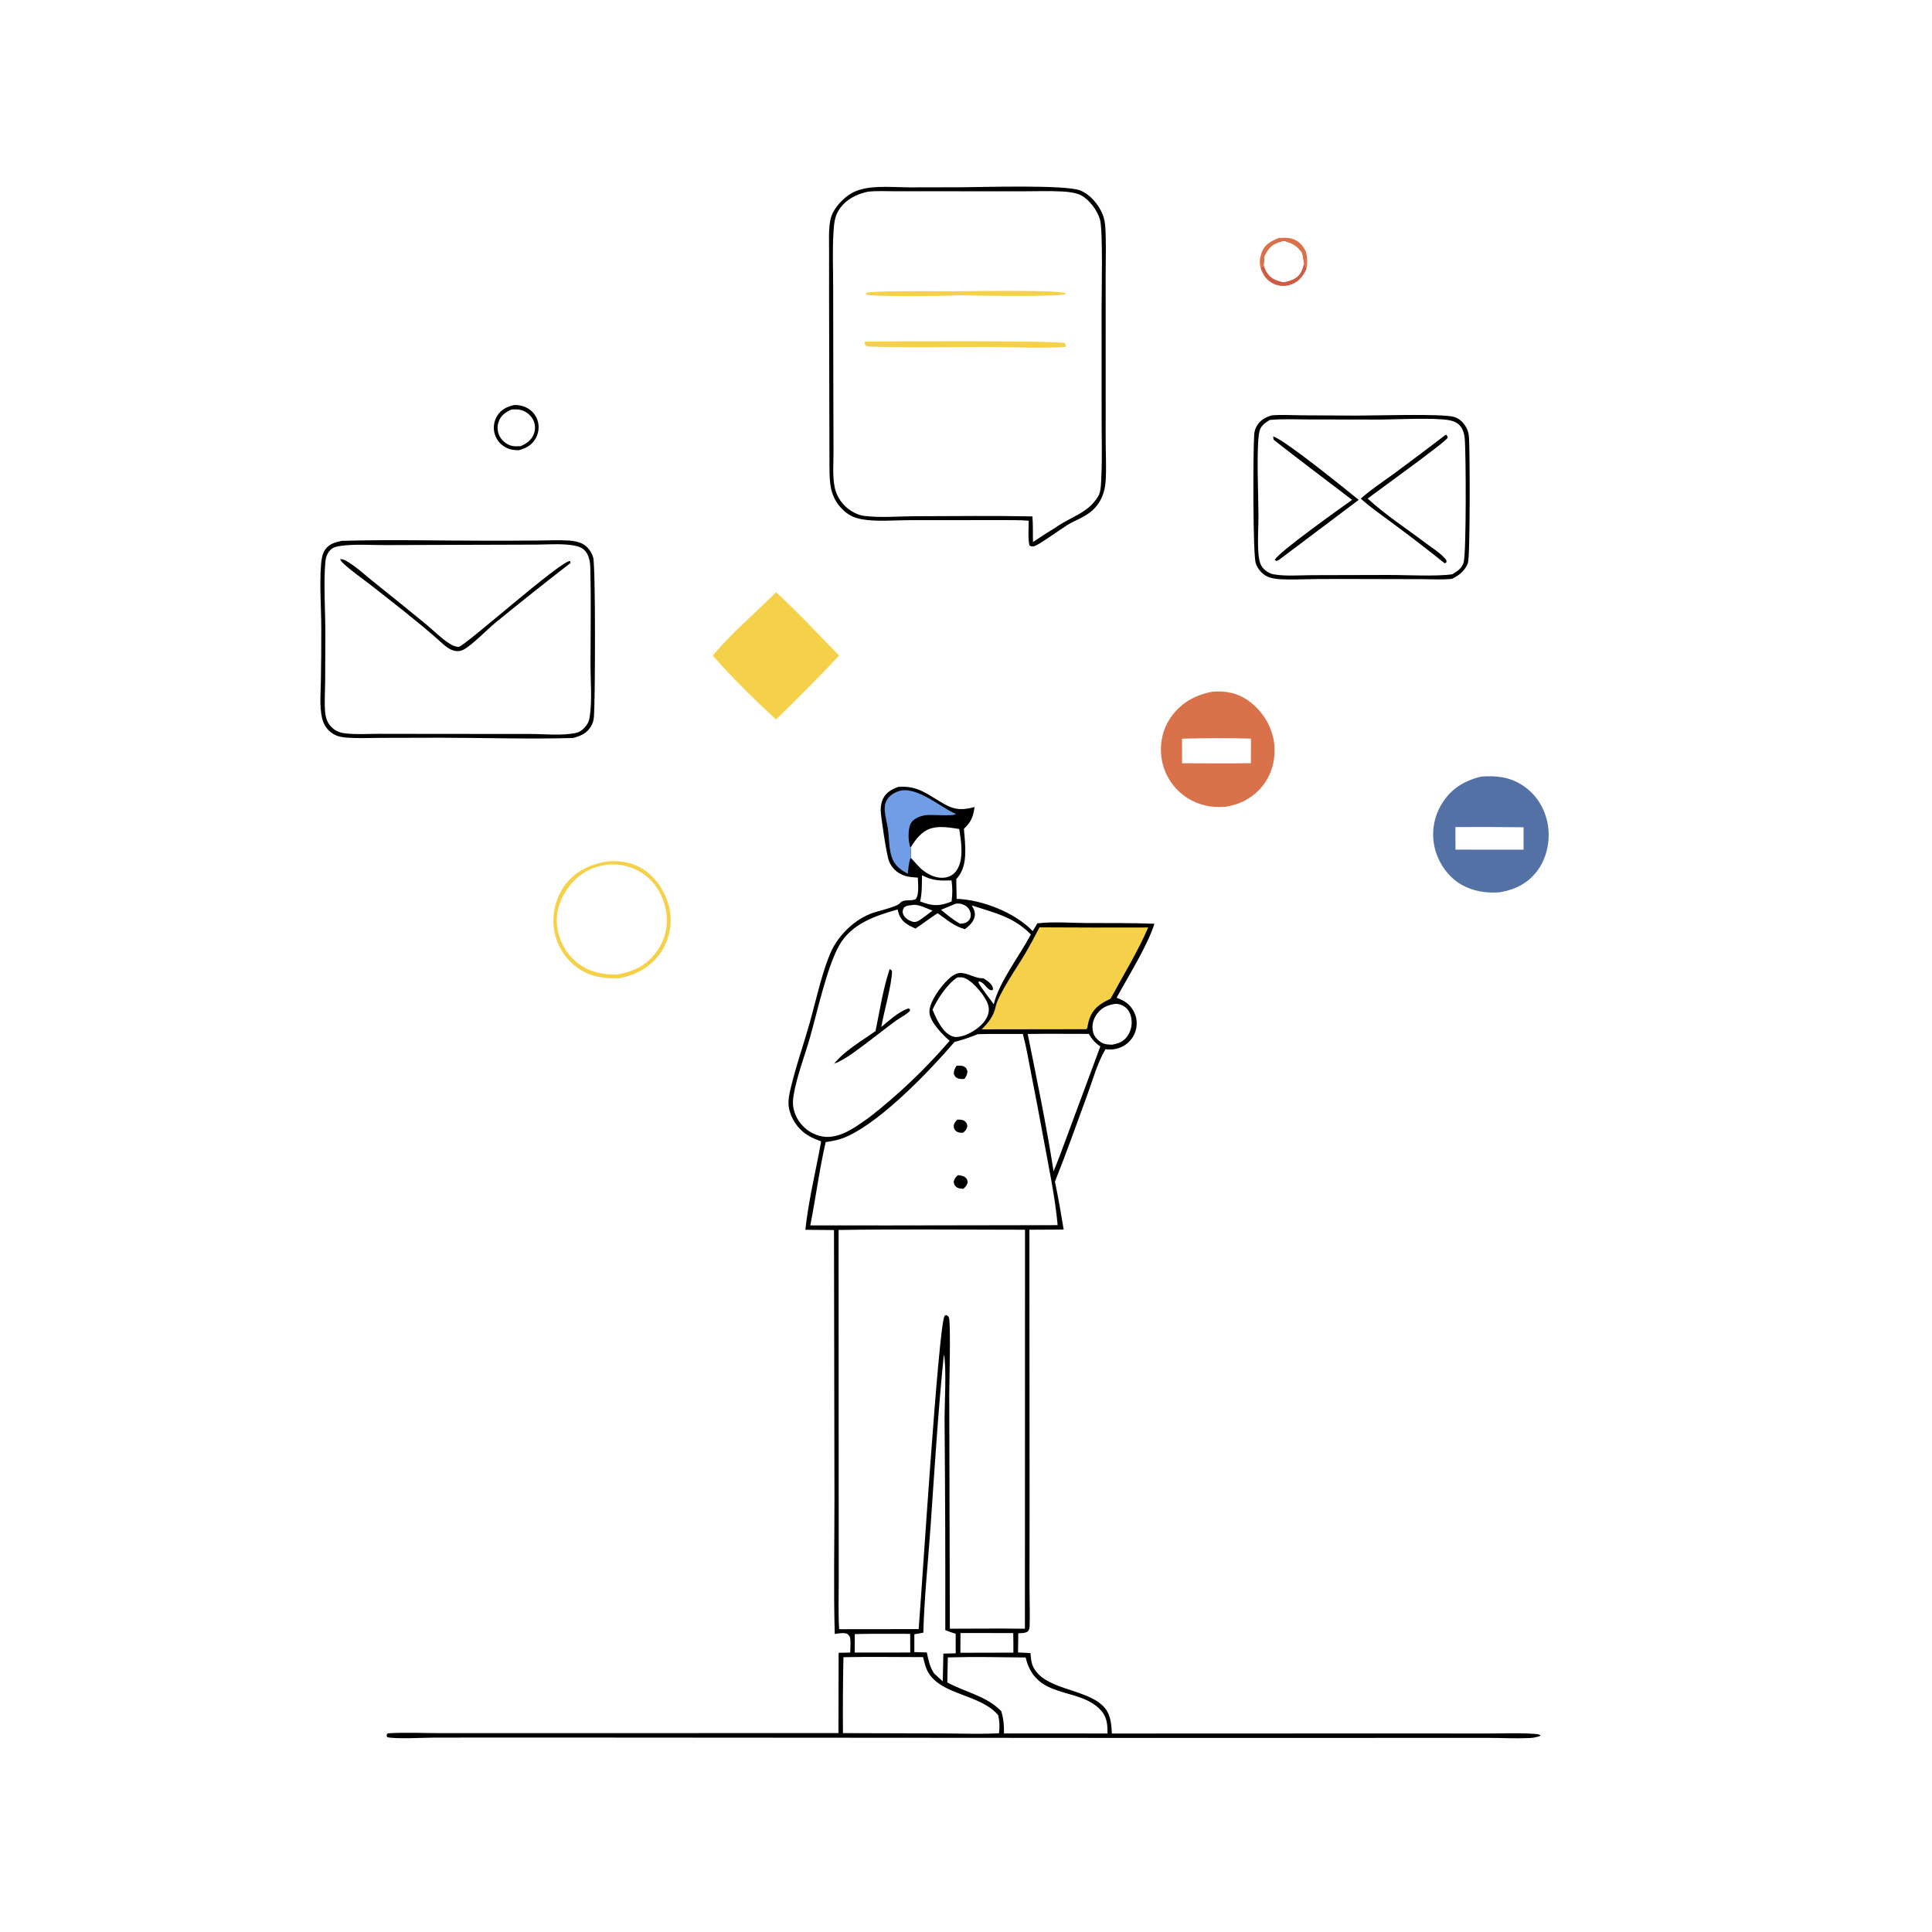 <?xml version="1.0" encoding="utf-8" ?>
<svg xmlns="http://www.w3.org/2000/svg" xmlns:xlink="http://www.w3.org/1999/xlink" width="1024" height="1024">
	<path fill="#FEFEFE" d="M0 0L1024 0L1024 1024L0 1024L0 0Z"/>
	<path fill="#CE5C45" d="M691.088 139.733C691.755 140.699 692.242 141.282 692.468 142.463C690.842 146.12 688.686 148.982 684.908 150.592Q684.324 150.838 683.718 151.023Q683.111 151.207 682.489 151.328Q681.867 151.448 681.235 151.503Q680.604 151.559 679.97 151.548Q679.336 151.537 678.707 151.461Q678.078 151.385 677.46 151.243Q676.842 151.102 676.242 150.897Q675.642 150.693 675.067 150.427C671.306 148.684 669.389 145.702 668.126 141.902C668.691 141.287 669.173 141.123 669.922 140.783C670.313 142.018 670.73 143.095 671.409 144.206C673.55 147.711 676.484 148.707 680.304 149.568C682.449 149.053 684.586 148.625 686.479 147.433C689.399 145.596 690.294 142.937 691.088 139.733Z"/>
	<path fill="#D9714A" d="M677.677 126.158C681.794 125.883 685.581 125.83 688.875 128.784C690.285 130.048 691.325 131.677 692.155 133.362C692.948 136.595 693.082 139.196 692.468 142.463C692.242 141.282 691.755 140.699 691.088 139.733L690.102 134.198C687.366 130.232 684.967 129.002 680.445 127.783C676.48 128.795 673.716 129.828 671.511 133.537Q670.825 134.677 670.262 135.882Q670.063 138.33 669.922 140.783C669.173 141.123 668.691 141.287 668.126 141.902C667.488 138.921 667.684 136.842 668.685 133.974C668.74 133.801 668.807 133.631 668.875 133.463C670.55 129.336 673.809 127.758 677.677 126.158Z"/>
	<path fill="#FEFEFE" d="M680.445 127.783C684.967 129.002 687.366 130.232 690.102 134.198L691.088 139.733C690.294 142.937 689.399 145.596 686.479 147.433C684.586 148.625 682.449 149.053 680.304 149.568C676.484 148.707 673.55 147.711 671.409 144.206C670.73 143.095 670.313 142.018 669.922 140.783Q670.063 138.33 670.262 135.882Q670.825 134.677 671.511 133.537C673.716 129.828 676.48 128.795 680.445 127.783Z"/>
	<path fill="#000001" d="M272.753 214.643C274.95 214.636 277.185 215.083 279.145 216.094C281.984 217.559 284.041 219.979 284.982 223.034C285.901 226.016 285.512 229.36 284.054 232.105C282.049 235.88 278.96 237.492 275.003 238.63C272.437 238.606 270.33 238.358 268.036 237.128Q267.509 236.852 267.013 236.524Q266.517 236.196 266.056 235.819Q265.595 235.443 265.175 235.022Q264.755 234.601 264.379 234.14Q264.003 233.679 263.676 233.182Q263.349 232.685 263.073 232.158Q262.798 231.631 262.577 231.078Q262.356 230.526 262.192 229.954Q262.024 229.364 261.918 228.76Q261.812 228.155 261.768 227.544Q261.724 226.932 261.743 226.319Q261.762 225.705 261.843 225.097Q261.925 224.489 262.068 223.893Q262.212 223.296 262.415 222.718Q262.619 222.139 262.88 221.584Q263.142 221.029 263.459 220.504C265.616 216.93 268.831 215.499 272.753 214.643Z"/>
	<path fill="#FEFEFE" d="M270.996 217.061C272.777 216.944 274.792 216.86 276.507 217.41C279.056 218.226 281.352 220.092 282.557 222.492Q282.774 222.92 282.946 223.368Q283.118 223.816 283.243 224.28Q283.367 224.743 283.443 225.217Q283.519 225.691 283.545 226.17Q283.571 226.649 283.547 227.129Q283.524 227.608 283.45 228.082Q283.377 228.557 283.255 229.021Q283.133 229.485 282.963 229.934C281.687 233.378 279.157 235.031 275.951 236.488C274.282 236.549 272.47 236.692 270.855 236.2C268.325 235.428 266.024 233.553 264.806 231.2Q264.588 230.777 264.413 230.335Q264.238 229.892 264.107 229.435Q263.976 228.977 263.891 228.509Q263.805 228.041 263.766 227.567Q263.727 227.093 263.734 226.617Q263.741 226.142 263.795 225.669Q263.849 225.196 263.949 224.731Q264.049 224.266 264.194 223.813C265.346 220.254 267.774 218.603 270.996 217.061Z"/>
	<path fill="#F5D14A" d="M411.36 313.905C422.919 324.506 433.761 336.276 444.763 347.474C433.915 359.088 422.708 370.226 411.353 381.34C399.737 370.727 388.229 359.288 377.8 347.511C386.365 336.854 401.206 324.015 411.36 313.905Z"/>
	<path fill="#D9714A" d="M642.454 366.632C649.691 365.997 656.1 367.305 662.047 371.649C669.034 376.751 674.025 384.74 675.243 393.327C676.37 401.271 674.479 409.668 669.569 416.076C664.591 422.572 657.394 426.502 649.321 427.614C642.264 428.23 635.36 426.776 629.354 422.961Q628.721 422.557 628.109 422.123Q627.496 421.689 626.906 421.225Q626.316 420.76 625.75 420.268Q625.183 419.775 624.642 419.255Q624.1 418.735 623.585 418.189Q623.07 417.643 622.583 417.072Q622.095 416.501 621.636 415.906Q621.178 415.312 620.749 414.696Q620.32 414.079 619.923 413.443Q619.525 412.806 619.159 412.15Q618.793 411.495 618.461 410.822Q618.128 410.149 617.828 409.46Q617.529 408.772 617.264 408.069Q616.999 407.367 616.769 406.652Q616.54 405.937 616.345 405.212Q616.151 404.487 615.993 403.753C614.308 395.749 615.717 387.44 620.287 380.609C625.571 372.713 633.289 368.415 642.454 366.632Z"/>
	<path fill="#FEFEFE" d="M626.508 391.503C638.652 391.221 650.906 391.081 663.047 391.48Q663.059 397.99 662.994 404.499C650.851 404.747 638.664 404.541 626.517 404.535L626.508 391.503Z"/>
	<path fill="#5471A6" d="M785.074 411.608C793.123 411.02 800.265 411.756 807.17 416.361C814.186 421.04 818.61 428.064 820.232 436.284C821.856 444.519 820.16 453.901 815.322 460.827C810.373 467.91 803.473 471.37 795.215 472.895C788.128 473.56 780.858 472.458 774.618 468.901C767.506 464.847 762.408 457.367 760.449 449.479Q760.271 448.736 760.13 447.985Q759.989 447.235 759.885 446.478Q759.782 445.721 759.715 444.96Q759.649 444.199 759.62 443.436Q759.591 442.673 759.6 441.909Q759.609 441.145 759.655 440.382Q759.701 439.62 759.785 438.861Q759.869 438.101 759.99 437.347Q760.111 436.593 760.27 435.846Q760.428 435.098 760.623 434.36Q760.818 433.621 761.049 432.893Q761.28 432.165 761.546 431.449Q761.813 430.733 762.114 430.031Q762.416 429.33 762.752 428.643Q763.087 427.957 763.456 427.289Q763.825 426.62 764.227 425.97C769.075 418.034 776.164 413.753 785.074 411.608Z"/>
	<path fill="#FEFEFE" d="M771.398 438.353Q789.465 438.246 807.531 438.463L807.524 450.337L771.435 450.325L771.398 438.353Z"/>
	<path fill="#F5D14A" d="M321.761 456.617C328.522 455.976 335.087 456.997 340.913 460.717C348.099 465.306 353.225 473.618 354.902 481.898Q355.044 482.626 355.151 483.36Q355.258 484.094 355.329 484.833Q355.399 485.571 355.434 486.312Q355.469 487.053 355.468 487.795Q355.467 488.537 355.43 489.278Q355.393 490.019 355.32 490.757Q355.246 491.495 355.138 492.229Q355.029 492.963 354.884 493.691Q354.74 494.418 354.56 495.138Q354.381 495.858 354.166 496.568Q353.952 497.278 353.703 497.977Q353.455 498.676 353.172 499.362Q352.89 500.048 352.575 500.72Q352.259 501.391 351.912 502.047Q351.564 502.702 351.185 503.34Q350.806 503.977 350.397 504.596C345.203 512.391 337.435 516.607 328.42 518.481C320.468 518.715 313.621 517.992 306.872 513.472Q306.236 513.046 305.621 512.589Q305.007 512.132 304.416 511.644Q303.826 511.157 303.26 510.64Q302.695 510.124 302.156 509.58Q301.617 509.036 301.106 508.465Q300.595 507.895 300.113 507.299Q299.631 506.704 299.18 506.085Q298.729 505.467 298.309 504.826Q297.889 504.186 297.502 503.525Q297.115 502.864 296.761 502.185Q296.407 501.506 296.088 500.81Q295.769 500.114 295.485 499.402Q295.201 498.691 294.953 497.967Q294.705 497.242 294.494 496.506Q294.282 495.77 294.108 495.024Q293.934 494.279 293.797 493.525Q293.661 492.75 293.562 491.97Q293.464 491.189 293.404 490.405Q293.344 489.621 293.322 488.834Q293.301 488.048 293.318 487.262Q293.335 486.475 293.391 485.69Q293.446 484.906 293.54 484.125Q293.634 483.344 293.766 482.568Q293.898 481.793 294.068 481.025Q294.238 480.257 294.446 479.498Q294.653 478.739 294.897 477.991Q295.142 477.244 295.422 476.509Q295.703 475.774 296.019 475.054Q296.336 474.333 296.687 473.63Q297.038 472.926 297.423 472.24Q297.809 471.554 298.227 470.888Q298.645 470.222 299.096 469.577C304.574 461.894 312.645 458.073 321.761 456.617Z"/>
	<path fill="#FEFEFE" d="M322.989 458.204Q324.148 458.129 325.309 458.149Q326.47 458.169 327.625 458.283Q328.781 458.398 329.923 458.606Q331.066 458.814 332.187 459.114Q333.309 459.415 334.402 459.805Q335.496 460.196 336.554 460.675Q337.612 461.153 338.627 461.716Q339.643 462.279 340.609 462.923C347.446 467.512 351.545 474.719 352.981 482.705C354.36 490.377 352.677 497.809 348.187 504.151C342.856 511.681 335.877 515.022 326.939 516.529C318.865 516.561 311.799 515.093 305.452 509.843C299.729 505.109 295.894 497.642 295.202 490.248C294.477 482.504 297.475 474.923 302.339 469.003C307.793 462.367 314.488 459.077 322.989 458.204Z"/>
	<path fill="#000001" d="M674.093 220.141C679.161 219.736 684.488 220.084 689.582 220.115L718.141 220.278C727.745 220.326 764.313 219.1 770.785 220.993C773.663 221.835 775.993 224.305 777.331 226.922C778.184 228.59 778.456 230.11 778.595 231.971C779.095 238.667 779.239 295.031 778.029 298.375C776.569 302.41 773.359 304.971 769.601 306.793C764.299 307.35 758.789 306.986 753.455 306.961L726.327 306.902Q711.844 306.816 697.362 306.915C691.233 306.973 684.95 307.331 678.834 307.013C676.423 306.887 673.794 306.557 671.588 305.516C668.846 304.223 666.551 301.425 665.588 298.575C663.974 293.802 664.135 237.935 664.756 230.4C664.889 228.795 665.157 227.549 665.937 226.114C667.757 222.769 670.566 221.211 674.093 220.141Z"/>
	<path fill="#FEFEFE" d="M672.99 222.592C679.73 221.948 686.762 222.311 693.536 222.32L730.428 222.381C739.227 222.387 760.615 221.213 768.297 222.768C771.001 223.316 773.199 224.352 774.673 226.773C775.717 228.487 776.115 230.397 776.325 232.369C777.024 238.937 777.233 293.281 775.753 298.111C774.803 301.208 772.393 302.868 769.699 304.391C760.984 305.629 744.806 304.699 735.136 304.745L695.409 304.848C688.896 304.854 681.419 305.532 675.014 304.394C672.61 303.967 670.126 302.28 668.788 300.247C667.526 298.33 667.202 295.678 667.011 293.449C666.439 286.813 667.02 279.868 667.013 273.184C667.003 263.701 665.725 235.549 667.603 228.366C668.338 225.555 670.655 224.037 672.99 222.592Z"/>
	<path fill="#000001" d="M674.815 231.323C680.988 233.177 713.017 259.155 720.145 264.94L677.741 296.848C677.388 297.05 676.757 297.204 676.365 297.337L675.705 296.686C677.855 292.445 710.361 269.452 716.631 264.939C712.393 261.784 675.323 233.488 675.137 233.14C674.847 232.597 674.923 231.929 674.815 231.323Z"/>
	<path fill="#000001" d="M766.346 230.358C767.181 231.014 767.045 231.023 767.327 231.972C766.044 234.497 730.378 259.992 724.896 264.259C734.17 272.796 745.448 280.145 755.541 287.761C758.842 290.252 763.194 292.941 765.914 296.045C766.613 296.843 766.706 296.921 766.648 298.005L765.728 298.577Q752.427 287.909 738.718 277.769C732.857 273.386 726.657 269.178 721.226 264.283C726.807 259.3 733.3 255.126 739.33 250.695Q752.919 240.634 766.346 230.358Z"/>
	<path fill="#000001" d="M181.187 286.659C206.297 285.924 231.599 286.558 256.728 286.581Q271.037 286.614 285.345 286.489C290.758 286.449 296.316 286.15 301.712 286.513C304.105 286.673 306.62 287.14 308.768 288.244C311.471 289.633 313.496 292.519 314.377 295.38C315.735 299.788 315.465 371.104 314.823 379.585C314.665 381.666 314.244 383.279 313.179 385.069C310.977 388.766 307.681 390.112 303.71 391.151C280.395 391.818 256.84 391.028 233.503 391.006L202.266 391.08C196.257 391.106 190.14 391.397 184.15 390.987C181.553 390.809 178.978 390.419 176.712 389.053C173.49 387.112 171.492 384.146 170.68 380.512C169.274 374.216 170.002 366.884 170.085 360.467Q170.323 346.874 170.295 333.278C170.289 322.105 169.3 310.259 170.171 299.171C170.378 296.527 170.796 293.523 172.343 291.302C174.463 288.259 177.725 287.336 181.187 286.659Z"/>
	<path fill="#FEFEFE" d="M251.978 288.75L284.202 288.652C290.097 288.619 296.502 288.114 302.338 288.846C304.666 289.138 307.567 289.657 309.4 291.246C312.24 293.708 312.8 297.788 312.889 301.326C313.311 318.145 312.992 335.062 312.982 351.89C312.977 360.997 313.922 371.415 312.508 380.35C312.158 382.561 311.041 384.461 309.46 386.021C308.352 387.115 307.066 388.044 305.526 388.396C298.054 390.101 288.674 389.019 280.952 389.014L233.539 388.988L200.579 388.94C194.7 388.933 188.394 389.42 182.573 388.647C180.343 388.351 178.494 387.715 176.719 386.291C173.52 383.724 172.515 380.557 172.247 376.574C171.918 371.697 172.288 366.667 172.338 361.776L172.448 335.847C172.452 324.698 171.409 307.694 172.496 297.351C172.732 295.107 173.504 293.224 175.061 291.558C176.568 289.945 178.472 289.647 180.571 289.344C188.109 288.255 196.51 288.934 204.14 288.906L251.978 288.75Z"/>
	<path fill="#000001" d="M180.262 296.338C181.376 296.388 182.198 296.564 183.192 297.109C188.281 299.895 193.129 304.504 197.698 308.143Q211.9 319.475 225.95 330.995C229.959 334.341 233.853 338.357 238.259 341.13C239.677 342.022 241.421 342.898 243.133 342.84C246.119 342.739 297.301 297.002 302.146 297.341L302.369 298.416Q282.336 313.913 262.716 329.929C257.93 333.865 250.584 341.665 245.716 344.303C243.829 345.326 241.913 345.328 239.91 344.658C236.883 343.646 233.69 340.296 231.337 338.242C220.282 328.59 208.636 319.616 197.105 310.546C191.99 306.524 186.048 302.572 181.394 298.065C180.863 297.551 180.596 296.983 180.262 296.338Z"/>
	<path fill="#000001" d="M510.127 99.253C521.163 99.166 564.792 97.84 572.536 100.94C577.739 103.023 582.072 108.163 584.242 113.216C585.288 115.648 585.679 117.893 585.839 120.512C586.342 128.77 586.016 137.219 586.022 145.496L586.029 191.03L586.033 233.488C586.039 240.56 586.462 247.878 586.019 254.927C585.839 257.782 585.237 260.667 584.115 263.304Q583.633 264.448 583.016 265.525Q582.399 266.602 581.655 267.596Q580.911 268.59 580.052 269.486Q579.193 270.383 578.232 271.168C574.546 274.195 569.722 275.831 565.653 278.302C562.267 280.359 550.842 288.723 548.214 289.47C546.875 289.85 546.688 289.713 545.584 289.048C544.799 284.886 545.209 280.239 545.234 276C540.573 275.567 535.805 275.707 531.125 275.661L481.416 275.702C473.519 275.717 464.44 276.616 456.711 275.198C452.47 274.419 449.556 272.97 446.508 269.948C439.827 263.321 439.668 255.894 439.63 247.075L439.428 158.841L439.431 133.001C439.447 127.773 439.117 122.134 440.027 116.98C440.745 112.918 443.235 109.37 446.106 106.516C449.066 103.572 452.041 101.585 456.124 100.443C464.024 98.234 473.824 99.295 481.998 99.308L510.127 99.253Z"/>
	<path fill="#FEFEFE" d="M459.948 101.61C464.666 101.062 469.817 101.375 474.576 101.372L502.384 101.372L541.956 101.395C549.042 101.4 556.257 101.103 563.326 101.504C566.156 101.665 570.31 102.149 572.833 103.446C577.409 105.798 581.597 111.504 583.002 116.306C584.68 122.045 583.832 156.611 583.858 164.584L583.89 222.47C583.874 232.399 584.228 242.464 583.744 252.378C583.597 255.392 583.652 260.416 582.095 263.009C581.989 263.186 581.87 263.355 581.761 263.53C576.336 272.238 567.078 273.979 559 279.936C555.085 282.227 551.311 284.804 547.503 287.27C547.386 282.744 547.581 278.217 547.197 273.699C526.536 273.284 505.799 273.584 485.133 273.615C476.262 273.628 466.668 274.539 457.901 273.424C455.642 273.137 453.632 272.276 451.687 271.118Q451.26 270.867 450.845 270.595Q450.431 270.323 450.031 270.031Q449.631 269.738 449.246 269.426Q448.861 269.114 448.493 268.783Q448.124 268.452 447.773 268.102Q447.421 267.753 447.087 267.387Q446.754 267.02 446.439 266.637Q446.124 266.255 445.829 265.856Q445.534 265.458 445.259 265.046Q444.984 264.633 444.731 264.208Q444.477 263.782 444.245 263.344Q444.013 262.906 443.803 262.457Q443.594 262.008 443.407 261.549Q443.22 261.09 443.056 260.622Q442.893 260.155 442.753 259.679Q442.613 259.204 442.497 258.722C441.158 252.914 441.799 245.646 441.777 239.662L441.685 207.35L441.597 152.866C441.59 142.891 441.148 132.663 441.787 122.714C442.044 118.712 442.382 114.781 444.6 111.323C448.113 105.848 453.752 102.915 459.948 101.61Z"/>
	<path fill="#F5D14A" d="M504.815 154.4C511.768 154.406 561.963 153.411 564.728 155.516C564.839 155.6 564.925 155.713 565.024 155.812C562.896 157.371 515.6 156.779 508.835 156.44C503.355 156.932 461.776 157.421 459.003 156.086L458.992 155.391C461.078 153.864 499.051 154.434 504.815 154.4Z"/>
	<path fill="#F5D14A" d="M458.233 181.065C469.999 180.876 562.074 180.48 564.304 181.868C564.989 182.294 564.798 183.13 564.873 183.861C552.05 184.75 536.52 183.922 523.386 183.91C502.118 183.891 480.668 184.402 459.422 183.637C458.281 182.743 458.51 182.43 458.233 181.065Z"/>
	<path fill="#000001" d="M476.1 417.077C486.796 416.195 492.044 421.453 500.698 426.305C506.308 429.45 510.56 429.399 516.54 427.728C515.759 433.133 514.77 435.565 510.885 439.306C511.173 442.529 511.483 445.777 511.585 449.011C511.781 455.217 511.261 461.204 506.833 465.947L507.034 476.414C520.471 476.829 537.98 483.672 547.359 493.512L549.842 489.397C558.029 488.412 566.951 489.142 575.234 489.215C587.433 489.322 599.692 489.1 611.88 489.606C608.061 501.557 598.086 517.244 591.814 528.85C594.492 529.853 596.81 530.906 598.78 533.05C601.431 535.936 602.771 539.648 602.426 543.567Q602.365 544.283 602.23 544.989Q602.094 545.695 601.885 546.383Q601.677 547.071 601.397 547.734Q601.118 548.396 600.771 549.026Q600.424 549.655 600.012 550.245Q599.601 550.835 599.131 551.378Q598.66 551.922 598.135 552.413Q597.61 552.904 597.037 553.338C593.643 555.891 590.078 556.612 585.915 556.117C581.549 563.503 579.148 572.526 576.197 580.591C570.621 595.834 565.141 611.222 559.137 626.3C560.94 634.727 562.37 643.191 563.771 651.692L545.601 651.781L545.696 797.139L545.658 841.672C545.653 848.359 545.948 855.139 545.714 861.813C545.672 863.013 545.56 863.693 544.789 864.674C543.224 865.708 541.52 865.576 539.712 865.647L539.574 875.843L546.156 876.141C546.393 878.421 546.498 880.981 547.451 883.089C553.09 895.564 574.531 894.863 584.173 903.772C588.626 907.887 589.042 913.139 589.295 918.809L739.684 918.753L787.505 918.788C795.766 918.796 804.255 918.408 812.486 918.935C813.72 919.014 815.793 919.002 816.605 919.922C814.678 920.784 812.57 921.118 810.468 921.209C803.143 921.527 795.561 921.103 788.209 921.106L738.626 921.122L588.25 921.13L296.584 920.939L230.692 920.963C224.954 920.972 209.382 921.844 205.141 920.702L204.905 919.488L205.542 918.705C214.46 918.102 223.65 918.586 232.599 918.595L282.661 918.609L444.402 918.56L444.488 876.027L450.651 875.875C450.639 873.54 450.927 871.048 450.684 868.736C450.535 867.332 450.037 866.828 449.024 865.925C446.841 865.25 444.66 865.748 442.436 866.031C441.766 842.016 442.299 817.83 442.28 793.798L442.035 651.945Q434.443 651.931 426.852 651.821C428.53 636.223 432.455 620.417 435.23 604.949C431.677 603.68 428.479 602.294 425.544 599.83C421.349 596.307 418.105 590.518 417.923 584.958C417.844 582.55 418.354 579.944 418.895 577.602C421.63 565.774 425.78 554.052 429.098 542.358C432.28 531.142 436.062 513.441 441.036 503.232C443.538 498.096 447.966 493.019 452.435 489.495Q454.473 487.894 456.714 486.591Q458.954 485.288 461.354 484.308C464.429 483.03 475.315 480.716 476.896 478.779C478.956 476.255 482.419 477.846 485.318 476.603C487.3 474.077 486.534 468.389 486.487 465.159C484.054 464.982 481.541 464.885 479.228 464.047C475.42 462.666 472.703 460.154 471.171 456.388C469.964 453.422 466.803 432.728 466.786 429.359C466.775 427.355 467.107 425.272 467.969 423.449C469.628 419.945 472.614 418.346 476.1 417.077Z"/>
	<path fill="#FEFEFE" d="M483.79 479.662C486.779 479.136 491.382 481.574 494.263 482.667C492.184 484.293 490.028 485.83 487.904 487.399C487.766 487.482 487.629 487.568 487.49 487.649C486.09 488.469 485.171 488.967 483.511 488.454C481.601 487.863 479.373 486.442 478.665 484.469C478.207 483.19 478.481 482.323 479.019 481.151C480.324 479.82 482.036 479.874 483.79 479.662Z"/>
	<path fill="#FEFEFE" d="M506.56 478.956C508.226 478.75 509.723 478.997 511.223 479.765Q511.495 479.902 511.751 480.067Q512.008 480.231 512.247 480.42Q512.485 480.609 512.704 480.821Q512.922 481.033 513.118 481.267Q513.314 481.5 513.485 481.751Q513.657 482.003 513.802 482.271Q513.947 482.539 514.065 482.82Q514.182 483.101 514.271 483.392C514.7 484.831 514.638 486.302 513.71 487.554C512.463 489.236 510.752 489.495 508.801 489.593C505.171 487.517 501.961 484.874 498.756 482.209L506.56 478.956Z"/>
	<path fill="#FEFEFE" d="M488.679 463.922C494.369 466.85 498.158 466.842 504.317 466.621C504.89 470.152 504.873 474.279 504.347 477.82C497.65 480.478 494.3 480.274 487.692 477.806C488.756 473.299 488.587 468.532 488.679 463.922Z"/>
	<path fill="#FEFEFE" d="M453.052 866.094C462.823 865.831 472.639 865.993 482.416 865.967L482.453 875.874L453.013 875.882L453.052 866.094Z"/>
	<path fill="#FEFEFE" d="M509.066 865.542L537.04 865.56C537.146 869.012 537.094 872.482 537.109 875.936L509.032 876.001L509.066 865.542Z"/>
	<path fill="#FEFEFE" d="M590.803 532.112C592.506 531.888 594.411 532.487 595.832 533.405C597.893 534.738 599.038 536.85 599.531 539.212Q599.664 539.834 599.735 540.466Q599.806 541.097 599.813 541.733Q599.821 542.369 599.766 543.002Q599.71 543.636 599.592 544.261Q599.474 544.885 599.294 545.495Q599.115 546.105 598.876 546.695Q598.637 547.284 598.34 547.846Q598.044 548.409 597.693 548.939C595.636 552.009 593.035 553.049 589.513 553.696C587.427 553.632 585.61 553.639 583.782 552.534C581.452 551.126 579.773 549.206 579.231 546.481C578.618 543.398 579.434 540.232 581.222 537.677C583.699 534.136 586.669 532.818 590.803 532.112Z"/>
	<path fill="#FEFEFE" d="M482.596 449.281C485.295 444.829 488.676 440.308 493.967 438.908C498.495 437.71 503.829 438.703 508.4 439.371C509.433 445.923 511.017 455.451 507.054 461.29C505.618 463.406 503.497 464.742 500.968 465.121C496.709 465.759 492.58 463.915 489.277 461.369C486.762 459.43 484.921 456.834 482.681 454.616C483.007 452.784 482.914 451.1 482.596 449.281Z"/>
	<path fill="#FEFEFE" d="M507.466 518.051C508.388 518.008 509.449 517.912 510.359 518.121C514.894 519.165 520.758 526.424 522.82 530.401C524.124 532.916 524.547 535.497 523.52 538.192C521.626 543.165 516.298 546.722 511.554 548.678C509.266 549.296 507.053 550.164 504.719 549.256C499.454 547.205 496.281 540.05 494.269 535.157C496.726 529.615 502.185 521.297 507.466 518.051Z"/>
	<path fill="#719CE6" d="M481.159 463.129C477.968 461.411 475.091 459.443 473.421 456.113C470.947 451.183 471.401 444.599 470.603 439.224C470.131 436.047 469.159 432.933 468.933 429.719C468.822 428.13 468.965 426.455 469.569 424.968C470.68 422.227 473.274 420.396 475.986 419.434C485.2 416.164 497.748 427.278 505.871 431.066L506.687 431.441C504.749 432.929 493.211 431.361 489.515 432.243C487.116 432.815 484.012 434.064 482.77 436.366C481.188 439.298 481.277 445.454 482.355 448.627C482.429 448.847 482.515 449.063 482.596 449.281C482.914 451.1 483.007 452.784 482.681 454.616C481.573 457.167 481.488 460.385 481.159 463.129Z"/>
	<path fill="#FEFEFE" d="M500.28 717.847C501.779 724.485 500.583 745.199 500.641 753.226Q501.121 808.613 501.024 864.002C502.825 864.757 504.663 865.335 506.523 865.924L506.546 876.293L500.005 876.432L499.688 891.124C498.081 889.766 496.563 888.298 495.025 886.864C492.721 883.442 492.111 879.788 491.224 875.825L484.615 875.651L484.627 866.196L489.384 865.35C489.876 846.627 491.92 827.688 493.227 808.987C495.348 778.631 497.176 748.112 500.28 717.847Z"/>
	<path fill="#FEFEFE" d="M577.077 547.982C578.782 550.871 580.387 552.764 583.203 554.636L565.488 602.356C563.202 608.534 560.973 614.736 558.409 620.806C554.634 596.382 549.569 572.241 544.707 548.018C555.489 547.863 566.293 547.99 577.077 547.982Z"/>
	<path fill="#FEFEFE" d="M502.362 878.461C516.095 878.058 529.879 878.363 543.615 878.502C548.98 901.18 571.581 893.757 583.383 906.363C586.75 909.958 587.056 914.119 586.987 918.778L532.128 918.758C532.19 914.569 531.923 910.943 530.666 906.927C522.747 898.826 511.75 896.981 502.088 891.731L502.362 878.461Z"/>
	<path fill="#FEFEFE" d="M447.041 878.348C461.092 878.052 475.195 878.302 489.252 878.307C489.947 881.079 490.551 884.006 492.031 886.483C499.298 898.651 519.593 897.869 529.075 909.102C529.84 912.396 529.862 915.33 529.502 918.658C519.827 919.213 509.934 918.776 500.231 918.75L446.784 918.592Q446.622 898.468 447.041 878.348Z"/>
	<path fill="#F5D14A" d="M550.948 491.512Q579.763 491.693 608.578 491.585C603.099 504.279 595.713 516.294 589.121 528.44C588.757 529.111 589.047 528.664 588.496 529.401C586.462 530.389 584.456 531.377 582.652 532.762C578.499 535.951 577.05 539.833 576.296 544.861L575.771 545.5L520.298 545.582C523.997 541.817 526.565 538.76 527.742 533.439C529.174 526.968 539.31 512.291 543.111 505.865C545.893 501.162 548.447 496.369 550.948 491.512Z"/>
	<path fill="#FEFEFE" d="M515.006 479.885C527.048 483.836 537.103 485.839 546.367 495.254C540.476 506.53 529.576 520.379 526.694 532.292C524.895 529.578 519.301 522.783 518.492 520.493L519.2 520.174C521.651 521.037 522.228 522.942 524.151 524.311C525.074 524.969 525.156 524.927 526.247 524.662C526.263 524.439 526.31 524.217 526.294 523.994C526.122 521.608 523.1 519.692 521.322 518.562C516.506 518.529 513.792 516.021 509.499 515.693C506.886 515.493 504.263 517.452 502.482 519.153C498.639 522.822 492.399 531.101 492.619 536.568C492.819 541.538 499.68 548.579 503.336 551.64Q493.749 562.777 483.113 572.918Q472.478 583.059 460.898 592.106C455.908 595.603 450.837 599.498 445.001 601.46C440.009 603.139 435.393 603.034 430.652 600.597Q430.214 600.375 429.788 600.13Q429.362 599.885 428.95 599.619Q428.537 599.353 428.138 599.066Q427.74 598.779 427.356 598.472Q426.973 598.165 426.606 597.839Q426.239 597.513 425.889 597.168Q425.539 596.823 425.207 596.461Q424.875 596.099 424.562 595.72Q424.249 595.342 423.956 594.948Q423.663 594.553 423.391 594.145Q423.118 593.736 422.867 593.314Q422.616 592.892 422.387 592.458Q422.158 592.023 421.951 591.578Q421.745 591.132 421.561 590.676Q421.378 590.221 421.218 589.756Q421.058 589.292 420.922 588.82C420.104 585.978 420.13 583.421 420.616 580.534C422.281 570.645 426.289 560.301 429.091 550.63C433.039 536.996 438.197 512.793 444.816 501.048C451.273 489.591 463.93 485.373 475.784 482.027C475.97 482.892 476.16 483.739 476.468 484.571C478.05 488.838 481.349 490.379 485.211 492.14C489.21 489.573 492.902 486.559 496.958 484.018C501.672 487.264 505.754 491.058 511.436 492.457C513.545 490.865 515.797 488.809 516.507 486.168C517.146 483.795 516.242 481.86 515.006 479.885Z"/>
	<path fill="#000001" d="M471.534 513.633C472.497 514.158 472.062 513.8 472.796 514.758C472.693 521.977 468.483 536.254 467.088 544.35C470.836 541.202 476.146 536.411 480.73 534.752C481.729 534.391 481.276 534.404 482.282 534.885L482.316 535.761C480.18 537.972 477.185 539.291 474.702 541.105C469.818 544.674 465.078 548.467 460.251 552.117C454.53 556.293 448.73 561.175 442.12 563.83C447.354 557.008 457.081 551.5 464.054 546.469C466.29 535.625 468.028 524.134 471.534 513.633Z"/>
	<path fill="#FEFEFE" d="M518.159 548.134C526.129 547.899 534.15 548.056 542.126 548.029C544.037 555.093 545.225 562.299 546.622 569.475Q549.827 585.667 552.794 601.905C555.612 617.567 559.131 633.514 560.573 649.362L472.25 649.504L429.476 649.496C432.377 634.831 434.261 619.915 437.625 605.344C441.892 604.748 445.63 603.92 449.554 602.071C467.974 593.389 492.644 567.713 505.914 552.259C510.16 551.122 514.1 549.847 518.159 548.134Z"/>
	<path fill="#000001" d="M507.37 593.434C508.625 593.426 510.106 593.334 511.184 594.116C512.371 594.979 512.476 595.603 512.72 596.929C512.265 598.67 511.826 599.164 510.484 600.362C509.272 600.406 508.033 600.4 506.976 599.688C506.061 599.071 505.532 598.148 505.505 597.043C505.469 595.516 506.428 594.486 507.37 593.434Z"/>
	<path fill="#000001" d="M507.719 622.854C509.031 623.004 510.443 623.147 511.541 623.974C512.637 624.799 512.682 625.437 512.891 626.68C512.445 628.304 511.806 628.967 510.635 630.083C509.377 630.032 508.024 629.976 506.962 629.188C505.788 628.318 505.702 627.633 505.47 626.314C505.934 624.664 506.466 624.006 507.719 622.854Z"/>
	<path fill="#000001" d="M506.964 564.92C508.271 564.804 509.717 564.664 510.939 565.288C512.226 565.947 512.37 566.648 512.797 567.903C512.553 569.665 512.232 570.387 511.191 571.831C510.002 571.922 508.606 571.973 507.482 571.467C506.231 570.903 506.002 570.237 505.513 569.078C505.581 567.302 506.037 566.419 506.964 564.92Z"/>
	<path fill="#FEFEFE" d="M444.468 651.906C477.385 651.401 510.361 651.778 543.285 651.783L543.231 863.262C529.977 863.072 516.701 863.235 503.444 863.246L503.118 739.25C503.146 732.825 503.955 702.413 503.026 698.616C502.765 697.548 502.327 697.481 501.434 696.989L500.629 697.459C497.361 703.071 488.599 842.968 486.911 863.461L444.781 863.51C444.211 854.88 444.557 846.001 444.549 837.342L444.519 791.708L444.468 651.906Z"/>
</svg>
